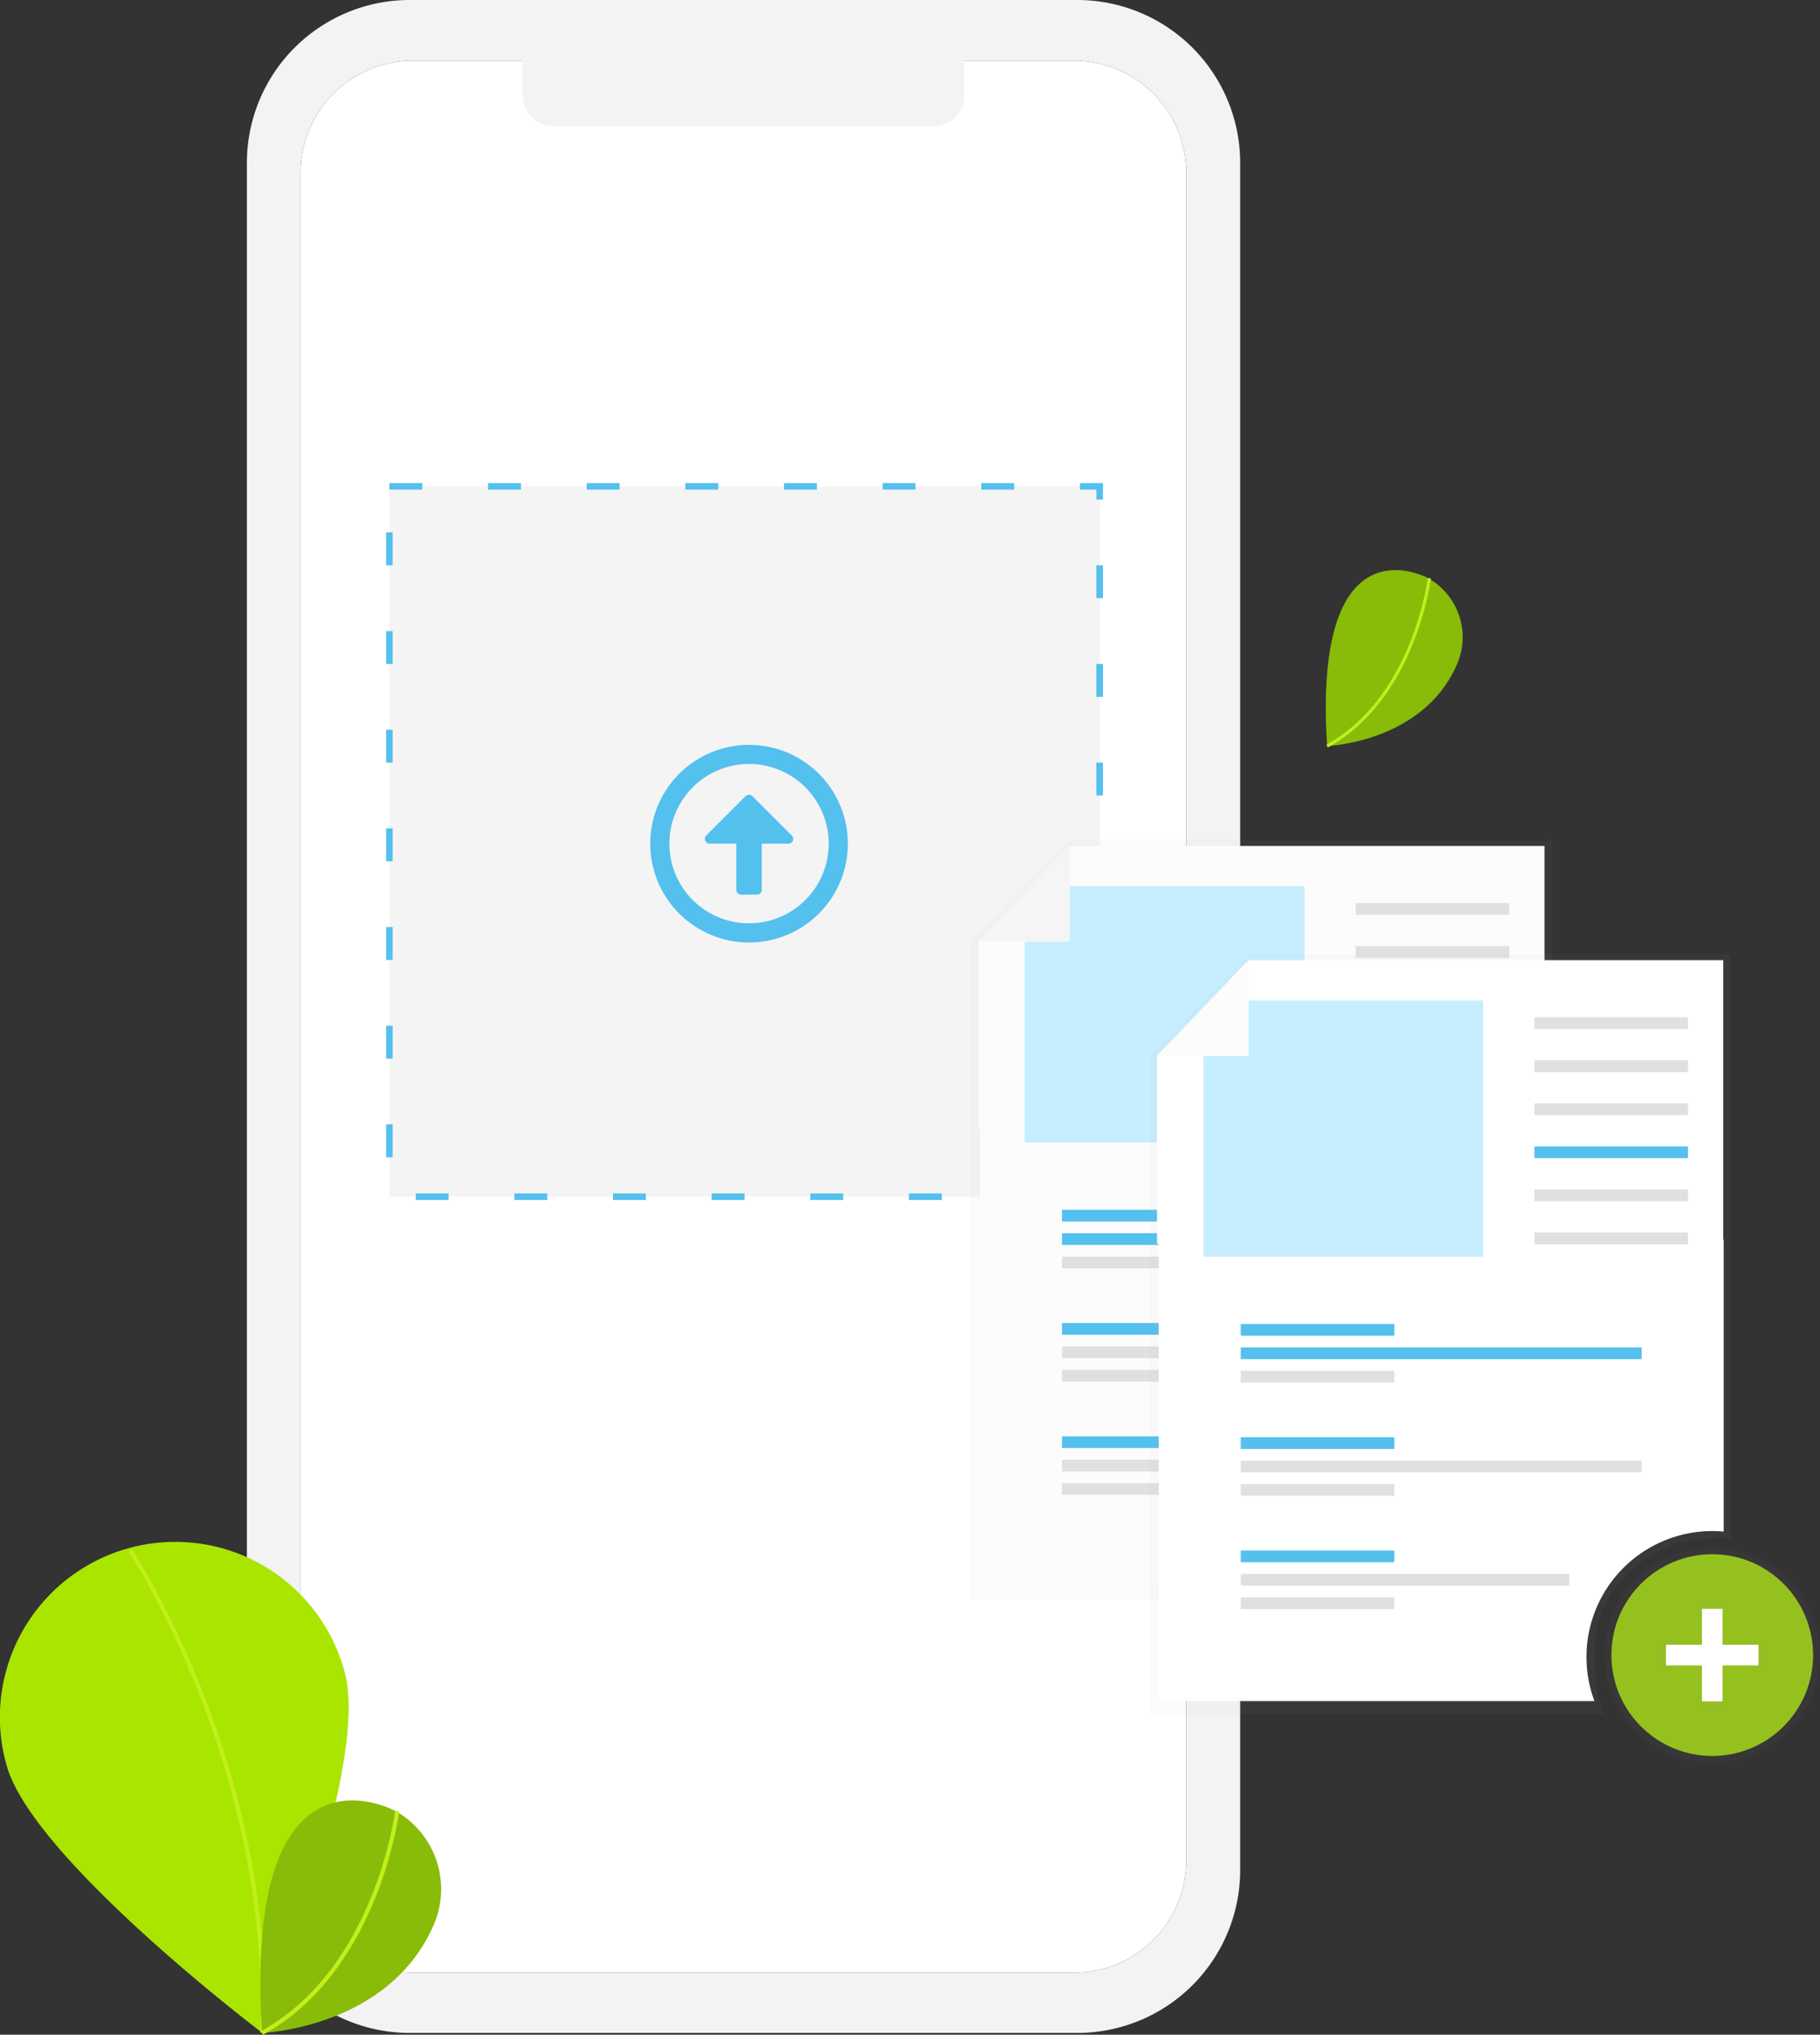 <svg xmlns="http://www.w3.org/2000/svg" xmlns:xlink="http://www.w3.org/1999/xlink" width="276.735" height="309.349" viewBox="0 0 276.735 309.349"><rect x="0" y="0" width="276.735" height="309.349" fill="#333333" stroke="none"/><defs><style>.a{fill:#88bc08;}.b,.h{fill:none;stroke:#c1ef1b;}.b,.e,.h{stroke-miterlimit:10;}.b{stroke-width:0.474px;}.c{fill:#fff;}.d{fill:#f3f3f3;}.e{fill:#f4f4f4;stroke:#54c0ee;stroke-dasharray:5 10;}.f{fill:#54c0ee;}.g{fill:#aae500;}.h{stroke-width:0.627px;}.i{fill:url(#a);}.j{fill:url(#b);}.k{fill:#fcfcfc;}.l{fill:#e0e0e0;}.m{fill:#6c63ff;isolation:isolate;}.m,.p{opacity:0.5;}.n{fill:#c6eeff;}.o{fill:#f5f5f5;}.q{fill:url(#c);}.r{fill:#95c11f;}.s{fill:url(#d);}.t{fill:url(#e);}.u{fill:url(#f);}</style><linearGradient id="a" x1="0.5" y1="-43.443" x2="0.5" y2="-42.443" gradientUnits="objectBoundingBox"><stop offset="0" stop-color="#b3b3b3" stop-opacity="0.251"/><stop offset="0.54" stop-color="#b3b3b3" stop-opacity="0.102"/><stop offset="1" stop-color="#b3b3b3" stop-opacity="0.051"/></linearGradient><linearGradient id="b" x1="3.171" y1="-7.03" x2="3.171" y2="-6.03" xlink:href="#a"/><linearGradient id="c" x1="0.5" y1="-27.239" x2="0.5" y2="-26.239" gradientUnits="objectBoundingBox"><stop offset="0" stop-color="gray" stop-opacity="0.251"/><stop offset="0.54" stop-color="gray" stop-opacity="0.122"/><stop offset="1" stop-color="gray" stop-opacity="0.102"/></linearGradient><linearGradient id="d" x1="0.5" y1="-53.935" x2="0.5" y2="-52.935" xlink:href="#c"/><linearGradient id="e" x1="0.5" y1="-45.725" x2="0.5" y2="-44.725" xlink:href="#a"/><linearGradient id="f" x1="3.171" y1="-7.33" x2="3.171" y2="-6.33" xlink:href="#a"/></defs><g transform="translate(-755.042 -207.645)"><g transform="translate(10 14)"><path class="a" d="M962.088,281.495s-17.472-9.5-15.259,25.577c0,0,14.575-.52,19.747-12.409a10.308,10.308,0,0,0-4.231-13.03Z"/><path class="b" d="M962.382,281.554s-2.257,18.212-15.544,25.518"/></g><path class="c" d="M935.422,361.185v129.27a17.091,17.091,0,0,1-17.107,17.107H817.849a17.092,17.092,0,0,1-17.107-17.107h0V233.97a17.092,17.092,0,0,1,17.107-17.107H918.315a17.091,17.091,0,0,1,17.107,17.107h0V361.185"/><path class="d" d="M839.248,210.093h57.668a4.734,4.734,0,0,1,4.746,4.745v7.284a4.734,4.734,0,0,1-4.746,4.745H839.248a4.734,4.734,0,0,1-4.745-4.745v-7.284A4.753,4.753,0,0,1,839.248,210.093Z"/><path class="d" d="M918.859,207.645H817.335A24.765,24.765,0,0,0,792.582,232.4V491.966a24.766,24.766,0,0,0,24.753,24.754H918.859a24.766,24.766,0,0,0,24.754-24.754V232.4A24.766,24.766,0,0,0,918.859,207.645Zm16.563,153.54v129.27a17.091,17.091,0,0,1-17.107,17.107H817.849a17.092,17.092,0,0,1-17.107-17.107h0V233.97a17.092,17.092,0,0,1,17.107-17.107H918.315a17.091,17.091,0,0,1,17.107,17.107h0V361.185Z"/><rect class="e" width="108" height="108" transform="translate(814.25 281.588)"/><path class="f" d="M868.938,350.936a15.023,15.023,0,1,0-15.023-15.023h0a15.02,15.02,0,0,0,15.016,15.023Zm0-27.138a12.112,12.112,0,1,1-.007,0Zm1.211,19.868h-2.425a.73.73,0,0,1-.727-.727v-7.026h-4.058a.727.727,0,0,1-.513-1.241l6-6a.726.726,0,0,1,1.014,0l6,6a.727.727,0,0,1-.514,1.241h-4.058v7.026a.729.729,0,0,1-.713.727Z"/><path class="g" d="M807.468,449.026c3.884,14.2-12.686,54.665-12.686,54.665s-34.862-26.392-38.746-40.6a26.66,26.66,0,1,1,51.344-14.38Q807.426,448.867,807.468,449.026Z" transform="translate(0 12.908)"/><path class="h" d="M778.286,430.646s21.7,32.761,20.064,73.35" transform="translate(-3.43 12.7)"/><g transform="translate(-8)"><path class="a" d="M823.044,482.922s-23.088-12.559-20.163,33.8c0,0,19.26-.688,26.094-16.4a13.622,13.622,0,0,0-5.592-17.218Z"/><path class="h" d="M823.433,483s-2.982,24.065-20.54,33.72"/></g><g transform="translate(-7 22)"><path class="i" d="M910.464,329.144h14.577V313.927Z"/><path class="j" d="M977.4,418.563c0-8.469,8.363-16.277,16.832-16.277a15.766,15.766,0,0,1,3.763-.026c.016-.37.026-2.543.026-2.916v-85.99H924.714L909.66,328.817V428.871h69.213C977.384,426.509,977.4,421.564,977.4,418.563Z"/><path class="k" d="M976.091,420.2a19.144,19.144,0,0,1,19.144-19.143c.577,0,1.145.028,1.714.077V356.745h-85.9v70.163H977.3A19.114,19.114,0,0,1,976.091,420.2Z"/><path class="k" d="M996.886,357.4H910.791V328.817l13.923-14.562h72.172Z"/><rect class="l" width="23.354" height="1.782" transform="translate(968.17 322.941)"/><rect class="l" width="23.354" height="1.782" transform="translate(968.17 329.486)"/><rect class="l" width="23.354" height="1.782" transform="translate(968.17 336.031)"/><rect class="m" width="23.354" height="1.782" transform="translate(968.17 342.576)"/><rect class="l" width="23.354" height="1.782" transform="translate(968.17 349.12)"/><rect class="l" width="23.354" height="1.782" transform="translate(968.17 355.665)"/><rect class="f" width="23.354" height="1.782" transform="translate(923.523 369.573)"/><rect class="l" width="23.354" height="1.782" transform="translate(923.523 376.697)"/><rect class="f" width="60.959" height="1.782" transform="translate(923.523 373.135)"/><rect class="f" width="23.354" height="1.782" transform="translate(923.523 386.791)"/><rect class="l" width="23.354" height="1.782" transform="translate(923.523 393.917)"/><rect class="l" width="60.959" height="1.782" transform="translate(923.523 390.353)"/><rect class="f" width="23.354" height="1.782" transform="translate(923.523 404.011)"/><rect class="l" width="23.354" height="1.782" transform="translate(923.523 411.135)"/><rect class="l" width="49.972" height="1.782" transform="translate(923.523 407.573)"/><path class="n" d="M960.383,359.332H917.842V322.19l1.473-1.8h41.069Z"/><path class="o" d="M910.791,328.817h13.923V314.254Z"/><g class="p"><circle class="q" cx="16.383" cy="16.383" r="16.383" transform="translate(1006.01 420.893)"/></g><circle class="r" cx="15.335" cy="15.335" r="15.335" transform="translate(1007.059 421.941)"/><g class="p"><path class="s" d="M1030.668,435.427h-6.427V429h-3.695v6.425h-6.427v3.7h6.427v6.427h3.695v-6.427h6.427Z"/></g><rect class="c" width="3.142" height="14.067" transform="translate(1020.823 430.242)"/><rect class="c" width="14.067" height="3.142" transform="translate(1015.361 435.705)"/><path class="t" d="M937.644,346.507h14.577V331.29Z"/><path class="u" d="M1004.58,435.926c0-8.469,8.363-16.277,16.832-16.277a15.767,15.767,0,0,1,3.763-.026c.017-.37.027-2.543.027-2.916v-85.99H951.894L936.841,346.18V446.234h69.212C1004.564,443.872,1004.58,438.927,1004.58,435.926Z"/><path class="c" d="M1003.271,437.562a19.144,19.144,0,0,1,19.144-19.143h0c.578,0,1.145.028,1.715.077V374.108h-85.9v70.163h66.252A19.114,19.114,0,0,1,1003.271,437.562Z"/><path class="c" d="M1024.066,374.763H937.971V346.18l13.923-14.562h72.172Z"/><rect class="l" width="23.354" height="1.782" transform="translate(995.35 340.304)"/><rect class="l" width="23.354" height="1.782" transform="translate(995.35 346.849)"/><rect class="l" width="23.354" height="1.782" transform="translate(995.35 353.394)"/><rect class="f" width="23.354" height="1.782" transform="translate(995.35 359.939)"/><rect class="l" width="23.354" height="1.782" transform="translate(995.35 366.483)"/><rect class="l" width="23.354" height="1.782" transform="translate(995.35 373.028)"/><rect class="f" width="23.354" height="1.782" transform="translate(950.703 386.936)"/><rect class="l" width="23.354" height="1.782" transform="translate(950.703 394.06)"/><rect class="f" width="60.959" height="1.782" transform="translate(950.703 390.498)"/><rect class="f" width="23.354" height="1.782" transform="translate(950.703 404.154)"/><rect class="l" width="23.354" height="1.782" transform="translate(950.703 411.28)"/><rect class="l" width="60.959" height="1.782" transform="translate(950.703 407.716)"/><rect class="f" width="23.354" height="1.782" transform="translate(950.703 421.374)"/><rect class="l" width="23.354" height="1.782" transform="translate(950.703 428.498)"/><rect class="l" width="49.972" height="1.782" transform="translate(950.703 424.936)"/><path class="n" d="M987.564,376.7H945.022V339.553l1.473-1.8h41.069Z"/><path class="k" d="M937.971,346.18h13.923V331.617Z"/></g></g></svg>